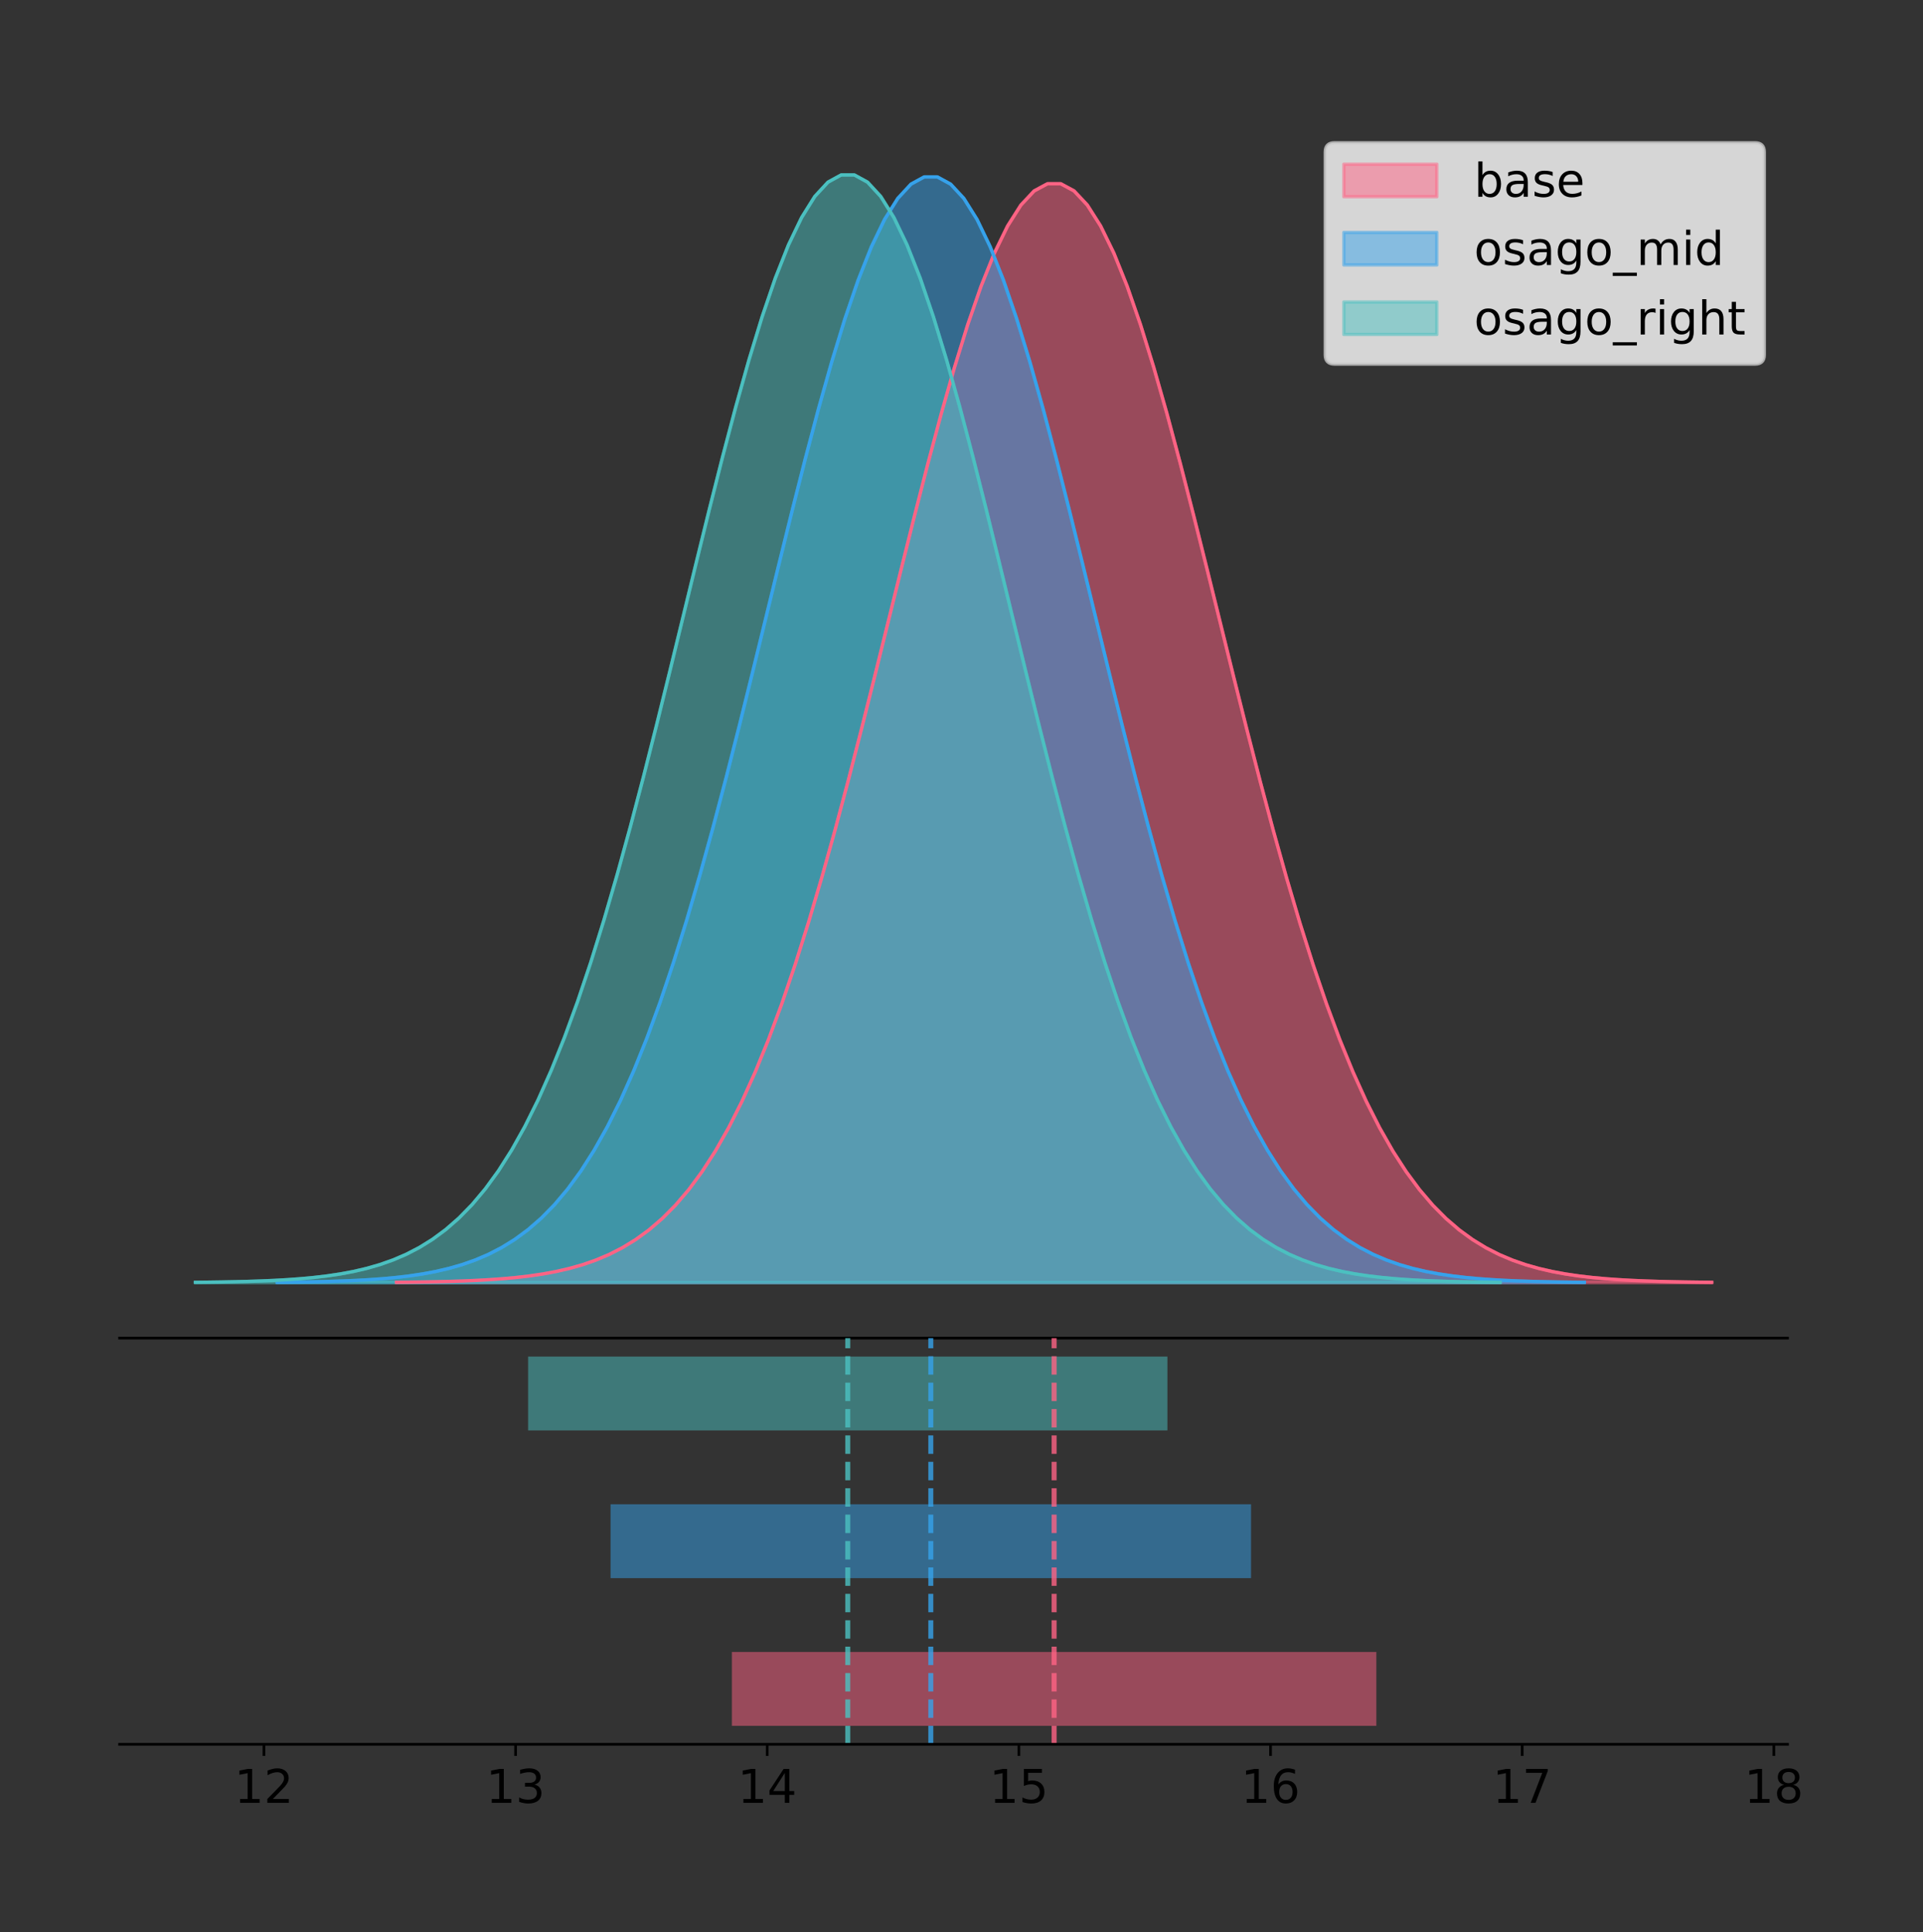 <?xml version="1.0" encoding="utf-8" standalone="no"?>
<!DOCTYPE svg PUBLIC "-//W3C//DTD SVG 1.1//EN"
  "http://www.w3.org/Graphics/SVG/1.1/DTD/svg11.dtd">
<!-- Created with matplotlib (https://matplotlib.org/) -->
<svg height="581.789pt" version="1.1" viewBox="0 0 578.987 581.789" width="578.987pt" xmlns="http://www.w3.org/2000/svg" xmlns:xlink="http://www.w3.org/1999/xlink">
 <rect x="0" y="0" width="578.987" height="581.789" fill="#333333" stroke="none"/>
 <defs>
  <style type="text/css">
*{stroke-linecap:butt;stroke-linejoin:round;}
  </style>
 </defs>
 <g id="figure_1">
  <g id="patch_1">
   <path d="M 0 581.789 
L 578.987 581.789 
L 578.987 0 
L 0 0 
z
" style="fill:none;"/>
  </g>
  <g id="axes_1">
   <g id="patch_2">
    <path d="M 36 402.93 
L 538.2 402.93 
L 538.2 36 
L 36 36 
z
" style="fill:none;"/>
   </g>
   <g id="PolyCollection_1">
    <defs>
     <path d="M 119.384 -195.538 
L 119.384 -195.649 
L 123.384 -195.691 
L 127.384 -195.747 
L 131.384 -195.823 
L 135.384 -195.922 
L 139.383 -196.053 
L 143.383 -196.225 
L 147.383 -196.448 
L 151.383 -196.735 
L 155.383 -197.102 
L 159.383 -197.569 
L 163.383 -198.158 
L 167.383 -198.896 
L 171.382 -199.814 
L 175.382 -200.947 
L 179.382 -202.336 
L 183.382 -204.025 
L 187.382 -206.066 
L 191.382 -208.513 
L 195.382 -211.424 
L 199.382 -214.862 
L 203.382 -218.891 
L 207.381 -223.576 
L 211.381 -228.982 
L 215.381 -235.17 
L 219.381 -242.198 
L 223.381 -250.115 
L 227.381 -258.959 
L 231.381 -268.757 
L 235.381 -279.519 
L 239.381 -291.235 
L 243.38 -303.876 
L 247.38 -317.389 
L 251.38 -331.695 
L 255.38 -346.69 
L 259.38 -362.244 
L 263.38 -378.203 
L 267.38 -394.386 
L 271.38 -410.595 
L 275.38 -426.61 
L 279.379 -442.203 
L 283.379 -457.134 
L 287.379 -471.162 
L 291.379 -484.054 
L 295.379 -495.582 
L 299.379 -505.54 
L 303.379 -513.744 
L 307.379 -520.039 
L 311.379 -524.305 
L 315.378 -526.458 
L 319.378 -526.458 
L 323.378 -524.305 
L 327.378 -520.039 
L 331.378 -513.744 
L 335.378 -505.54 
L 339.378 -495.582 
L 343.378 -484.054 
L 347.377 -471.162 
L 351.377 -457.134 
L 355.377 -442.203 
L 359.377 -426.61 
L 363.377 -410.595 
L 367.377 -394.386 
L 371.377 -378.203 
L 375.377 -362.244 
L 379.377 -346.69 
L 383.376 -331.695 
L 387.376 -317.389 
L 391.376 -303.876 
L 395.376 -291.235 
L 399.376 -279.519 
L 403.376 -268.757 
L 407.376 -258.959 
L 411.376 -250.115 
L 415.376 -242.198 
L 419.375 -235.17 
L 423.375 -228.982 
L 427.375 -223.576 
L 431.375 -218.891 
L 435.375 -214.862 
L 439.375 -211.424 
L 443.375 -208.513 
L 447.375 -206.066 
L 451.375 -204.025 
L 455.374 -202.336 
L 459.374 -200.947 
L 463.374 -199.814 
L 467.374 -198.896 
L 471.374 -198.158 
L 475.374 -197.569 
L 479.374 -197.102 
L 483.374 -196.735 
L 487.374 -196.448 
L 491.373 -196.225 
L 495.373 -196.053 
L 499.373 -195.922 
L 503.373 -195.823 
L 507.373 -195.747 
L 511.373 -195.691 
L 515.373 -195.649 
L 515.373 -195.538 
L 515.373 -195.538 
L 511.373 -195.538 
L 507.373 -195.538 
L 503.373 -195.538 
L 499.373 -195.538 
L 495.373 -195.538 
L 491.373 -195.538 
L 487.374 -195.538 
L 483.374 -195.538 
L 479.374 -195.538 
L 475.374 -195.538 
L 471.374 -195.538 
L 467.374 -195.538 
L 463.374 -195.538 
L 459.374 -195.538 
L 455.374 -195.538 
L 451.375 -195.538 
L 447.375 -195.538 
L 443.375 -195.538 
L 439.375 -195.538 
L 435.375 -195.538 
L 431.375 -195.538 
L 427.375 -195.538 
L 423.375 -195.538 
L 419.375 -195.538 
L 415.376 -195.538 
L 411.376 -195.538 
L 407.376 -195.538 
L 403.376 -195.538 
L 399.376 -195.538 
L 395.376 -195.538 
L 391.376 -195.538 
L 387.376 -195.538 
L 383.376 -195.538 
L 379.377 -195.538 
L 375.377 -195.538 
L 371.377 -195.538 
L 367.377 -195.538 
L 363.377 -195.538 
L 359.377 -195.538 
L 355.377 -195.538 
L 351.377 -195.538 
L 347.377 -195.538 
L 343.378 -195.538 
L 339.378 -195.538 
L 335.378 -195.538 
L 331.378 -195.538 
L 327.378 -195.538 
L 323.378 -195.538 
L 319.378 -195.538 
L 315.378 -195.538 
L 311.379 -195.538 
L 307.379 -195.538 
L 303.379 -195.538 
L 299.379 -195.538 
L 295.379 -195.538 
L 291.379 -195.538 
L 287.379 -195.538 
L 283.379 -195.538 
L 279.379 -195.538 
L 275.38 -195.538 
L 271.38 -195.538 
L 267.38 -195.538 
L 263.38 -195.538 
L 259.38 -195.538 
L 255.38 -195.538 
L 251.38 -195.538 
L 247.38 -195.538 
L 243.38 -195.538 
L 239.381 -195.538 
L 235.381 -195.538 
L 231.381 -195.538 
L 227.381 -195.538 
L 223.381 -195.538 
L 219.381 -195.538 
L 215.381 -195.538 
L 211.381 -195.538 
L 207.381 -195.538 
L 203.382 -195.538 
L 199.382 -195.538 
L 195.382 -195.538 
L 191.382 -195.538 
L 187.382 -195.538 
L 183.382 -195.538 
L 179.382 -195.538 
L 175.382 -195.538 
L 171.382 -195.538 
L 167.383 -195.538 
L 163.383 -195.538 
L 159.383 -195.538 
L 155.383 -195.538 
L 151.383 -195.538 
L 147.383 -195.538 
L 143.383 -195.538 
L 139.383 -195.538 
L 135.384 -195.538 
L 131.384 -195.538 
L 127.384 -195.538 
L 123.384 -195.538 
L 119.384 -195.538 
z
" id="mce8c41e211" style="stroke:#ff6384;stroke-opacity:0.5;"/>
    </defs>
    <g clip-path="url(#p7d33947e8b)">
     <use style="fill:#ff6384;fill-opacity:0.5;stroke:#ff6384;stroke-opacity:0.5;" x="0" xlink:href="#mce8c41e211" y="581.789"/>
    </g>
   </g>
   <g id="PolyCollection_2">
    <defs>
     <path d="M 83.477 -195.538 
L 83.477 -195.65 
L 87.452 -195.692 
L 91.428 -195.749 
L 95.403 -195.824 
L 99.378 -195.925 
L 103.353 -196.057 
L 107.329 -196.229 
L 111.304 -196.453 
L 115.279 -196.742 
L 119.254 -197.112 
L 123.23 -197.582 
L 127.205 -198.174 
L 131.18 -198.917 
L 135.155 -199.84 
L 139.13 -200.98 
L 143.106 -202.378 
L 147.081 -204.078 
L 151.056 -206.132 
L 155.031 -208.593 
L 159.007 -211.523 
L 162.982 -214.982 
L 166.957 -219.036 
L 170.932 -223.75 
L 174.908 -229.189 
L 178.883 -235.416 
L 182.858 -242.488 
L 186.833 -250.453 
L 190.809 -259.353 
L 194.784 -269.211 
L 198.759 -280.04 
L 202.734 -291.829 
L 206.709 -304.548 
L 210.685 -318.144 
L 214.66 -332.539 
L 218.635 -347.627 
L 222.61 -363.278 
L 226.586 -379.336 
L 230.561 -395.619 
L 234.536 -411.928 
L 238.511 -428.043 
L 242.487 -443.732 
L 246.462 -458.756 
L 250.437 -472.872 
L 254.412 -485.843 
L 258.387 -497.443 
L 262.363 -507.462 
L 266.338 -515.717 
L 270.313 -522.051 
L 274.288 -526.343 
L 278.264 -528.511 
L 282.239 -528.511 
L 286.214 -526.343 
L 290.189 -522.051 
L 294.165 -515.717 
L 298.14 -507.462 
L 302.115 -497.443 
L 306.09 -485.843 
L 310.066 -472.872 
L 314.041 -458.756 
L 318.016 -443.732 
L 321.991 -428.043 
L 325.966 -411.928 
L 329.942 -395.619 
L 333.917 -379.336 
L 337.892 -363.278 
L 341.867 -347.627 
L 345.843 -332.539 
L 349.818 -318.144 
L 353.793 -304.548 
L 357.768 -291.829 
L 361.744 -280.04 
L 365.719 -269.211 
L 369.694 -259.353 
L 373.669 -250.453 
L 377.645 -242.488 
L 381.62 -235.416 
L 385.595 -229.189 
L 389.57 -223.75 
L 393.545 -219.036 
L 397.521 -214.982 
L 401.496 -211.523 
L 405.471 -208.593 
L 409.446 -206.132 
L 413.422 -204.078 
L 417.397 -202.378 
L 421.372 -200.98 
L 425.347 -199.84 
L 429.323 -198.917 
L 433.298 -198.174 
L 437.273 -197.582 
L 441.248 -197.112 
L 445.223 -196.742 
L 449.199 -196.453 
L 453.174 -196.229 
L 457.149 -196.057 
L 461.124 -195.925 
L 465.1 -195.824 
L 469.075 -195.749 
L 473.05 -195.692 
L 477.025 -195.65 
L 477.025 -195.538 
L 477.025 -195.538 
L 473.05 -195.538 
L 469.075 -195.538 
L 465.1 -195.538 
L 461.124 -195.538 
L 457.149 -195.538 
L 453.174 -195.538 
L 449.199 -195.538 
L 445.223 -195.538 
L 441.248 -195.538 
L 437.273 -195.538 
L 433.298 -195.538 
L 429.323 -195.538 
L 425.347 -195.538 
L 421.372 -195.538 
L 417.397 -195.538 
L 413.422 -195.538 
L 409.446 -195.538 
L 405.471 -195.538 
L 401.496 -195.538 
L 397.521 -195.538 
L 393.545 -195.538 
L 389.57 -195.538 
L 385.595 -195.538 
L 381.62 -195.538 
L 377.645 -195.538 
L 373.669 -195.538 
L 369.694 -195.538 
L 365.719 -195.538 
L 361.744 -195.538 
L 357.768 -195.538 
L 353.793 -195.538 
L 349.818 -195.538 
L 345.843 -195.538 
L 341.867 -195.538 
L 337.892 -195.538 
L 333.917 -195.538 
L 329.942 -195.538 
L 325.966 -195.538 
L 321.991 -195.538 
L 318.016 -195.538 
L 314.041 -195.538 
L 310.066 -195.538 
L 306.09 -195.538 
L 302.115 -195.538 
L 298.14 -195.538 
L 294.165 -195.538 
L 290.189 -195.538 
L 286.214 -195.538 
L 282.239 -195.538 
L 278.264 -195.538 
L 274.288 -195.538 
L 270.313 -195.538 
L 266.338 -195.538 
L 262.363 -195.538 
L 258.387 -195.538 
L 254.412 -195.538 
L 250.437 -195.538 
L 246.462 -195.538 
L 242.487 -195.538 
L 238.511 -195.538 
L 234.536 -195.538 
L 230.561 -195.538 
L 226.586 -195.538 
L 222.61 -195.538 
L 218.635 -195.538 
L 214.66 -195.538 
L 210.685 -195.538 
L 206.709 -195.538 
L 202.734 -195.538 
L 198.759 -195.538 
L 194.784 -195.538 
L 190.809 -195.538 
L 186.833 -195.538 
L 182.858 -195.538 
L 178.883 -195.538 
L 174.908 -195.538 
L 170.932 -195.538 
L 166.957 -195.538 
L 162.982 -195.538 
L 159.007 -195.538 
L 155.031 -195.538 
L 151.056 -195.538 
L 147.081 -195.538 
L 143.106 -195.538 
L 139.13 -195.538 
L 135.155 -195.538 
L 131.18 -195.538 
L 127.205 -195.538 
L 123.23 -195.538 
L 119.254 -195.538 
L 115.279 -195.538 
L 111.304 -195.538 
L 107.329 -195.538 
L 103.353 -195.538 
L 99.378 -195.538 
L 95.403 -195.538 
L 91.428 -195.538 
L 87.452 -195.538 
L 83.477 -195.538 
z
" id="m3cc445f73a" style="stroke:#36a2eb;stroke-opacity:0.5;"/>
    </defs>
    <g clip-path="url(#p7d33947e8b)">
     <use style="fill:#36a2eb;fill-opacity:0.5;stroke:#36a2eb;stroke-opacity:0.5;" x="0" xlink:href="#m3cc445f73a" y="581.789"/>
    </g>
   </g>
   <g id="PolyCollection_3">
    <defs>
     <path d="M 58.827 -195.538 
L 58.827 -195.65 
L 62.795 -195.692 
L 66.763 -195.749 
L 70.732 -195.825 
L 74.7 -195.925 
L 78.668 -196.058 
L 82.636 -196.23 
L 86.604 -196.455 
L 90.572 -196.744 
L 94.54 -197.115 
L 98.508 -197.585 
L 102.476 -198.179 
L 106.444 -198.923 
L 110.412 -199.848 
L 114.38 -200.99 
L 118.349 -202.39 
L 122.317 -204.093 
L 126.285 -206.151 
L 130.253 -208.617 
L 134.221 -211.552 
L 138.189 -215.017 
L 142.157 -219.078 
L 146.125 -223.801 
L 150.093 -229.25 
L 154.061 -235.488 
L 158.029 -242.572 
L 161.997 -250.552 
L 165.965 -259.468 
L 169.934 -269.344 
L 173.902 -280.192 
L 177.87 -292.002 
L 181.838 -304.744 
L 185.806 -318.365 
L 189.774 -332.786 
L 193.742 -347.901 
L 197.71 -363.58 
L 201.678 -379.667 
L 205.646 -395.98 
L 209.614 -412.318 
L 213.582 -428.462 
L 217.551 -444.18 
L 221.519 -459.23 
L 225.487 -473.372 
L 229.455 -486.366 
L 233.423 -497.987 
L 237.391 -508.025 
L 241.359 -516.294 
L 245.327 -522.64 
L 249.295 -526.94 
L 253.263 -529.111 
L 257.231 -529.111 
L 261.199 -526.94 
L 265.168 -522.64 
L 269.136 -516.294 
L 273.104 -508.025 
L 277.072 -497.987 
L 281.04 -486.366 
L 285.008 -473.372 
L 288.976 -459.23 
L 292.944 -444.18 
L 296.912 -428.462 
L 300.88 -412.318 
L 304.848 -395.98 
L 308.816 -379.667 
L 312.785 -363.58 
L 316.753 -347.901 
L 320.721 -332.786 
L 324.689 -318.365 
L 328.657 -304.744 
L 332.625 -292.002 
L 336.593 -280.192 
L 340.561 -269.344 
L 344.529 -259.468 
L 348.497 -250.552 
L 352.465 -242.572 
L 356.433 -235.488 
L 360.402 -229.25 
L 364.37 -223.801 
L 368.338 -219.078 
L 372.306 -215.017 
L 376.274 -211.552 
L 380.242 -208.617 
L 384.21 -206.151 
L 388.178 -204.093 
L 392.146 -202.39 
L 396.114 -200.99 
L 400.082 -199.848 
L 404.05 -198.923 
L 408.018 -198.179 
L 411.987 -197.585 
L 415.955 -197.115 
L 419.923 -196.744 
L 423.891 -196.455 
L 427.859 -196.23 
L 431.827 -196.058 
L 435.795 -195.925 
L 439.763 -195.825 
L 443.731 -195.749 
L 447.699 -195.692 
L 451.667 -195.65 
L 451.667 -195.538 
L 451.667 -195.538 
L 447.699 -195.538 
L 443.731 -195.538 
L 439.763 -195.538 
L 435.795 -195.538 
L 431.827 -195.538 
L 427.859 -195.538 
L 423.891 -195.538 
L 419.923 -195.538 
L 415.955 -195.538 
L 411.987 -195.538 
L 408.018 -195.538 
L 404.05 -195.538 
L 400.082 -195.538 
L 396.114 -195.538 
L 392.146 -195.538 
L 388.178 -195.538 
L 384.21 -195.538 
L 380.242 -195.538 
L 376.274 -195.538 
L 372.306 -195.538 
L 368.338 -195.538 
L 364.37 -195.538 
L 360.402 -195.538 
L 356.433 -195.538 
L 352.465 -195.538 
L 348.497 -195.538 
L 344.529 -195.538 
L 340.561 -195.538 
L 336.593 -195.538 
L 332.625 -195.538 
L 328.657 -195.538 
L 324.689 -195.538 
L 320.721 -195.538 
L 316.753 -195.538 
L 312.785 -195.538 
L 308.816 -195.538 
L 304.848 -195.538 
L 300.88 -195.538 
L 296.912 -195.538 
L 292.944 -195.538 
L 288.976 -195.538 
L 285.008 -195.538 
L 281.04 -195.538 
L 277.072 -195.538 
L 273.104 -195.538 
L 269.136 -195.538 
L 265.168 -195.538 
L 261.199 -195.538 
L 257.231 -195.538 
L 253.263 -195.538 
L 249.295 -195.538 
L 245.327 -195.538 
L 241.359 -195.538 
L 237.391 -195.538 
L 233.423 -195.538 
L 229.455 -195.538 
L 225.487 -195.538 
L 221.519 -195.538 
L 217.551 -195.538 
L 213.582 -195.538 
L 209.614 -195.538 
L 205.646 -195.538 
L 201.678 -195.538 
L 197.71 -195.538 
L 193.742 -195.538 
L 189.774 -195.538 
L 185.806 -195.538 
L 181.838 -195.538 
L 177.87 -195.538 
L 173.902 -195.538 
L 169.934 -195.538 
L 165.965 -195.538 
L 161.997 -195.538 
L 158.029 -195.538 
L 154.061 -195.538 
L 150.093 -195.538 
L 146.125 -195.538 
L 142.157 -195.538 
L 138.189 -195.538 
L 134.221 -195.538 
L 130.253 -195.538 
L 126.285 -195.538 
L 122.317 -195.538 
L 118.349 -195.538 
L 114.38 -195.538 
L 110.412 -195.538 
L 106.444 -195.538 
L 102.476 -195.538 
L 98.508 -195.538 
L 94.54 -195.538 
L 90.572 -195.538 
L 86.604 -195.538 
L 82.636 -195.538 
L 78.668 -195.538 
L 74.7 -195.538 
L 70.732 -195.538 
L 66.763 -195.538 
L 62.795 -195.538 
L 58.827 -195.538 
z
" id="m93eeec7412" style="stroke:#4bc0c0;stroke-opacity:0.5;"/>
    </defs>
    <g clip-path="url(#p7d33947e8b)">
     <use style="fill:#4bc0c0;fill-opacity:0.5;stroke:#4bc0c0;stroke-opacity:0.5;" x="0" xlink:href="#m93eeec7412" y="581.789"/>
    </g>
   </g>
   <g id="line2d_1">
    <path clip-path="url(#p7d33947e8b)" d="M 119.384 386.14 
L 123.384 386.098 
L 127.384 386.042 
L 131.384 385.967 
L 135.384 385.867 
L 139.383 385.736 
L 143.383 385.564 
L 147.383 385.342 
L 151.383 385.055 
L 155.383 384.687 
L 159.383 384.22 
L 163.383 383.631 
L 167.383 382.893 
L 171.382 381.976 
L 175.382 380.843 
L 179.382 379.454 
L 183.382 377.764 
L 187.382 375.723 
L 191.382 373.276 
L 195.382 370.365 
L 199.382 366.927 
L 203.382 362.898 
L 207.381 358.213 
L 211.381 352.808 
L 215.381 346.619 
L 219.381 339.591 
L 223.381 331.674 
L 227.381 322.83 
L 231.381 313.032 
L 235.381 302.27 
L 239.381 290.554 
L 243.38 277.913 
L 247.38 264.401 
L 251.38 250.095 
L 255.38 235.1 
L 259.38 219.545 
L 263.38 203.587 
L 267.38 187.403 
L 271.38 171.195 
L 275.38 155.179 
L 279.379 139.587 
L 283.379 124.656 
L 287.379 110.627 
L 291.379 97.736 
L 295.379 86.208 
L 299.379 76.249 
L 303.379 68.046 
L 307.379 61.751 
L 311.379 57.485 
L 315.378 55.331 
L 319.378 55.331 
L 323.378 57.485 
L 327.378 61.751 
L 331.378 68.046 
L 335.378 76.249 
L 339.378 86.208 
L 343.378 97.736 
L 347.377 110.627 
L 351.377 124.656 
L 355.377 139.587 
L 359.377 155.179 
L 363.377 171.195 
L 367.377 187.403 
L 371.377 203.587 
L 375.377 219.545 
L 379.377 235.1 
L 383.376 250.095 
L 387.376 264.401 
L 391.376 277.913 
L 395.376 290.554 
L 399.376 302.27 
L 403.376 313.032 
L 407.376 322.83 
L 411.376 331.674 
L 415.376 339.591 
L 419.375 346.619 
L 423.375 352.808 
L 427.375 358.213 
L 431.375 362.898 
L 435.375 366.927 
L 439.375 370.365 
L 443.375 373.276 
L 447.375 375.723 
L 451.375 377.764 
L 455.374 379.454 
L 459.374 380.843 
L 463.374 381.976 
L 467.374 382.893 
L 471.374 383.631 
L 475.374 384.22 
L 479.374 384.687 
L 483.374 385.055 
L 487.374 385.342 
L 491.373 385.564 
L 495.373 385.736 
L 499.373 385.867 
L 503.373 385.967 
L 507.373 386.042 
L 511.373 386.098 
L 515.373 386.14 
" style="fill:none;stroke:#ff6384;stroke-linecap:square;"/>
   </g>
   <g id="line2d_2">
    <path clip-path="url(#p7d33947e8b)" d="M 83.477 386.14 
L 87.452 386.097 
L 91.428 386.041 
L 95.403 385.965 
L 99.378 385.865 
L 103.353 385.733 
L 107.329 385.56 
L 111.304 385.336 
L 115.279 385.047 
L 119.254 384.678 
L 123.23 384.208 
L 127.205 383.615 
L 131.18 382.873 
L 135.155 381.949 
L 139.13 380.809 
L 143.106 379.412 
L 147.081 377.711 
L 151.056 375.658 
L 155.031 373.196 
L 159.007 370.267 
L 162.982 366.807 
L 166.957 362.754 
L 170.932 358.04 
L 174.908 352.6 
L 178.883 346.373 
L 182.858 339.302 
L 186.833 331.336 
L 190.809 322.437 
L 194.784 312.578 
L 198.759 301.75 
L 202.734 289.961 
L 206.709 277.241 
L 210.685 263.645 
L 214.66 249.25 
L 218.635 234.162 
L 222.61 218.511 
L 226.586 202.454 
L 230.561 186.17 
L 234.536 169.861 
L 238.511 153.746 
L 242.487 138.057 
L 246.462 123.033 
L 250.437 108.918 
L 254.412 95.947 
L 258.387 84.347 
L 262.363 74.327 
L 266.338 66.072 
L 270.313 59.738 
L 274.288 55.446 
L 278.264 53.279 
L 282.239 53.279 
L 286.214 55.446 
L 290.189 59.738 
L 294.165 66.072 
L 298.14 74.327 
L 302.115 84.347 
L 306.09 95.947 
L 310.066 108.918 
L 314.041 123.033 
L 318.016 138.057 
L 321.991 153.746 
L 325.966 169.861 
L 329.942 186.17 
L 333.917 202.454 
L 337.892 218.511 
L 341.867 234.162 
L 345.843 249.25 
L 349.818 263.645 
L 353.793 277.241 
L 357.768 289.961 
L 361.744 301.75 
L 365.719 312.578 
L 369.694 322.437 
L 373.669 331.336 
L 377.645 339.302 
L 381.62 346.373 
L 385.595 352.6 
L 389.57 358.04 
L 393.545 362.754 
L 397.521 366.807 
L 401.496 370.267 
L 405.471 373.196 
L 409.446 375.658 
L 413.422 377.711 
L 417.397 379.412 
L 421.372 380.809 
L 425.347 381.949 
L 429.323 382.873 
L 433.298 383.615 
L 437.273 384.208 
L 441.248 384.678 
L 445.223 385.047 
L 449.199 385.336 
L 453.174 385.56 
L 457.149 385.733 
L 461.124 385.865 
L 465.1 385.965 
L 469.075 386.041 
L 473.05 386.097 
L 477.025 386.14 
" style="fill:none;stroke:#36a2eb;stroke-linecap:square;"/>
   </g>
   <g id="line2d_3">
    <path clip-path="url(#p7d33947e8b)" d="M 58.827 386.139 
L 62.795 386.097 
L 66.763 386.04 
L 70.732 385.965 
L 74.7 385.864 
L 78.668 385.732 
L 82.636 385.559 
L 86.604 385.334 
L 90.572 385.045 
L 94.54 384.675 
L 98.508 384.204 
L 102.476 383.61 
L 106.444 382.867 
L 110.412 381.941 
L 114.38 380.799 
L 118.349 379.399 
L 122.317 377.696 
L 126.285 375.639 
L 130.253 373.172 
L 134.221 370.238 
L 138.189 366.772 
L 142.157 362.711 
L 146.125 357.989 
L 150.093 352.539 
L 154.061 346.301 
L 158.029 339.217 
L 161.997 331.237 
L 165.965 322.322 
L 169.934 312.445 
L 173.902 301.597 
L 177.87 289.787 
L 181.838 277.045 
L 185.806 263.424 
L 189.774 249.004 
L 193.742 233.888 
L 197.71 218.209 
L 201.678 202.123 
L 205.646 185.809 
L 209.614 169.471 
L 213.582 153.327 
L 217.551 137.61 
L 221.519 122.559 
L 225.487 108.418 
L 229.455 95.423 
L 233.423 83.803 
L 237.391 73.765 
L 241.359 65.495 
L 245.327 59.15 
L 249.295 54.85 
L 253.263 52.679 
L 257.231 52.679 
L 261.199 54.85 
L 265.168 59.15 
L 269.136 65.495 
L 273.104 73.765 
L 277.072 83.803 
L 281.04 95.423 
L 285.008 108.418 
L 288.976 122.559 
L 292.944 137.61 
L 296.912 153.327 
L 300.88 169.471 
L 304.848 185.809 
L 308.816 202.123 
L 312.785 218.209 
L 316.753 233.888 
L 320.721 249.004 
L 324.689 263.424 
L 328.657 277.045 
L 332.625 289.787 
L 336.593 301.597 
L 340.561 312.445 
L 344.529 322.322 
L 348.497 331.237 
L 352.465 339.217 
L 356.433 346.301 
L 360.402 352.539 
L 364.37 357.989 
L 368.338 362.711 
L 372.306 366.772 
L 376.274 370.238 
L 380.242 373.172 
L 384.21 375.639 
L 388.178 377.696 
L 392.146 379.399 
L 396.114 380.799 
L 400.082 381.941 
L 404.05 382.867 
L 408.018 383.61 
L 411.987 384.204 
L 415.955 384.675 
L 419.923 385.045 
L 423.891 385.334 
L 427.859 385.559 
L 431.827 385.732 
L 435.795 385.864 
L 439.763 385.965 
L 443.731 386.04 
L 447.699 386.097 
L 451.667 386.139 
" style="fill:none;stroke:#4bc0c0;stroke-linecap:square;"/>
   </g>
   <g id="patch_3">
    <path d="M 36 402.93 
L 538.2 402.93 
" style="fill:none;stroke:#000000;stroke-linecap:square;stroke-linejoin:miter;stroke-width:0.8;"/>
   </g>
   <g id="legend_1">
    <g id="patch_4">
     <path d="M 401.814 109.627 
L 528.4 109.627 
Q 531.2 109.627 531.2 106.827 
L 531.2 45.8 
Q 531.2 43 528.4 43 
L 401.814 43 
Q 399.014 43 399.014 45.8 
L 399.014 106.827 
Q 399.014 109.627 401.814 109.627 
z
" style="fill:#ffffff;opacity:0.8;stroke:#cccccc;stroke-linejoin:miter;"/>
    </g>
    <g id="patch_5">
     <path d="M 404.614 59.238 
L 432.614 59.238 
L 432.614 49.438 
L 404.614 49.438 
z
" style="fill:#ff6384;opacity:0.5;stroke:#ff6384;stroke-linejoin:miter;"/>
    </g>
    <g id="text_1">
     <!-- base -->
     <defs>
      <path d="M 48.688 27.297 
Q 48.688 37.203 44.609 42.844 
Q 40.531 48.484 33.406 48.484 
Q 26.266 48.484 22.188 42.844 
Q 18.109 37.203 18.109 27.297 
Q 18.109 17.391 22.188 11.75 
Q 26.266 6.109 33.406 6.109 
Q 40.531 6.109 44.609 11.75 
Q 48.688 17.391 48.688 27.297 
z
M 18.109 46.391 
Q 20.953 51.266 25.266 53.625 
Q 29.594 56 35.594 56 
Q 45.562 56 51.781 48.094 
Q 58.016 40.188 58.016 27.297 
Q 58.016 14.406 51.781 6.484 
Q 45.562 -1.422 35.594 -1.422 
Q 29.594 -1.422 25.266 0.953 
Q 20.953 3.328 18.109 8.203 
L 18.109 0 
L 9.078 0 
L 9.078 75.984 
L 18.109 75.984 
z
" id="DejaVuSans-98"/>
      <path d="M 34.281 27.484 
Q 23.391 27.484 19.188 25 
Q 14.984 22.516 14.984 16.5 
Q 14.984 11.719 18.141 8.906 
Q 21.297 6.109 26.703 6.109 
Q 34.188 6.109 38.703 11.406 
Q 43.219 16.703 43.219 25.484 
L 43.219 27.484 
z
M 52.203 31.203 
L 52.203 0 
L 43.219 0 
L 43.219 8.297 
Q 40.141 3.328 35.547 0.953 
Q 30.953 -1.422 24.312 -1.422 
Q 15.922 -1.422 10.953 3.297 
Q 6 8.016 6 15.922 
Q 6 25.141 12.172 29.828 
Q 18.359 34.516 30.609 34.516 
L 43.219 34.516 
L 43.219 35.406 
Q 43.219 41.609 39.141 45 
Q 35.062 48.391 27.688 48.391 
Q 23 48.391 18.547 47.266 
Q 14.109 46.141 10.016 43.891 
L 10.016 52.203 
Q 14.938 54.109 19.578 55.047 
Q 24.219 56 28.609 56 
Q 40.484 56 46.344 49.844 
Q 52.203 43.703 52.203 31.203 
z
" id="DejaVuSans-97"/>
      <path d="M 44.281 53.078 
L 44.281 44.578 
Q 40.484 46.531 36.375 47.5 
Q 32.281 48.484 27.875 48.484 
Q 21.188 48.484 17.844 46.438 
Q 14.5 44.391 14.5 40.281 
Q 14.5 37.156 16.891 35.375 
Q 19.281 33.594 26.516 31.984 
L 29.594 31.297 
Q 39.156 29.25 43.188 25.516 
Q 47.219 21.781 47.219 15.094 
Q 47.219 7.469 41.188 3.016 
Q 35.156 -1.422 24.609 -1.422 
Q 20.219 -1.422 15.453 -0.562 
Q 10.688 0.297 5.422 2 
L 5.422 11.281 
Q 10.406 8.688 15.234 7.391 
Q 20.062 6.109 24.812 6.109 
Q 31.156 6.109 34.562 8.281 
Q 37.984 10.453 37.984 14.406 
Q 37.984 18.062 35.516 20.016 
Q 33.062 21.969 24.703 23.781 
L 21.578 24.516 
Q 13.234 26.266 9.516 29.906 
Q 5.812 33.547 5.812 39.891 
Q 5.812 47.609 11.281 51.797 
Q 16.75 56 26.812 56 
Q 31.781 56 36.172 55.266 
Q 40.578 54.547 44.281 53.078 
z
" id="DejaVuSans-115"/>
      <path d="M 56.203 29.594 
L 56.203 25.203 
L 14.891 25.203 
Q 15.484 15.922 20.484 11.062 
Q 25.484 6.203 34.422 6.203 
Q 39.594 6.203 44.453 7.469 
Q 49.312 8.734 54.109 11.281 
L 54.109 2.781 
Q 49.266 0.734 44.188 -0.344 
Q 39.109 -1.422 33.891 -1.422 
Q 20.797 -1.422 13.156 6.188 
Q 5.516 13.812 5.516 26.812 
Q 5.516 40.234 12.766 48.109 
Q 20.016 56 32.328 56 
Q 43.359 56 49.781 48.891 
Q 56.203 41.797 56.203 29.594 
z
M 47.219 32.234 
Q 47.125 39.594 43.094 43.984 
Q 39.062 48.391 32.422 48.391 
Q 24.906 48.391 20.391 44.141 
Q 15.875 39.891 15.188 32.172 
z
" id="DejaVuSans-101"/>
     </defs>
     <g transform="translate(443.814 59.238)scale(0.14 -0.14)">
      <use xlink:href="#DejaVuSans-98"/>
      <use x="63.477" xlink:href="#DejaVuSans-97"/>
      <use x="124.756" xlink:href="#DejaVuSans-115"/>
      <use x="176.855" xlink:href="#DejaVuSans-101"/>
     </g>
    </g>
    <g id="patch_6">
     <path d="M 404.614 79.787 
L 432.614 79.787 
L 432.614 69.987 
L 404.614 69.987 
z
" style="fill:#36a2eb;opacity:0.5;stroke:#36a2eb;stroke-linejoin:miter;"/>
    </g>
    <g id="text_2">
     <!-- osago_mid -->
     <defs>
      <path d="M 30.609 48.391 
Q 23.391 48.391 19.188 42.75 
Q 14.984 37.109 14.984 27.297 
Q 14.984 17.484 19.156 11.844 
Q 23.344 6.203 30.609 6.203 
Q 37.797 6.203 41.984 11.859 
Q 46.188 17.531 46.188 27.297 
Q 46.188 37.016 41.984 42.703 
Q 37.797 48.391 30.609 48.391 
z
M 30.609 56 
Q 42.328 56 49.016 48.375 
Q 55.719 40.766 55.719 27.297 
Q 55.719 13.875 49.016 6.219 
Q 42.328 -1.422 30.609 -1.422 
Q 18.844 -1.422 12.172 6.219 
Q 5.516 13.875 5.516 27.297 
Q 5.516 40.766 12.172 48.375 
Q 18.844 56 30.609 56 
z
" id="DejaVuSans-111"/>
      <path d="M 45.406 27.984 
Q 45.406 37.75 41.375 43.109 
Q 37.359 48.484 30.078 48.484 
Q 22.859 48.484 18.828 43.109 
Q 14.797 37.75 14.797 27.984 
Q 14.797 18.266 18.828 12.891 
Q 22.859 7.516 30.078 7.516 
Q 37.359 7.516 41.375 12.891 
Q 45.406 18.266 45.406 27.984 
z
M 54.391 6.781 
Q 54.391 -7.172 48.188 -13.984 
Q 42 -20.797 29.203 -20.797 
Q 24.469 -20.797 20.266 -20.094 
Q 16.062 -19.391 12.109 -17.922 
L 12.109 -9.188 
Q 16.062 -11.328 19.922 -12.344 
Q 23.781 -13.375 27.781 -13.375 
Q 36.625 -13.375 41.016 -8.766 
Q 45.406 -4.156 45.406 5.172 
L 45.406 9.625 
Q 42.625 4.781 38.281 2.391 
Q 33.938 0 27.875 0 
Q 17.828 0 11.672 7.656 
Q 5.516 15.328 5.516 27.984 
Q 5.516 40.672 11.672 48.328 
Q 17.828 56 27.875 56 
Q 33.938 56 38.281 53.609 
Q 42.625 51.219 45.406 46.391 
L 45.406 54.688 
L 54.391 54.688 
z
" id="DejaVuSans-103"/>
      <path d="M 50.984 -16.609 
L 50.984 -23.578 
L -0.984 -23.578 
L -0.984 -16.609 
z
" id="DejaVuSans-95"/>
      <path d="M 52 44.188 
Q 55.375 50.25 60.062 53.125 
Q 64.75 56 71.094 56 
Q 79.641 56 84.281 50.016 
Q 88.922 44.047 88.922 33.016 
L 88.922 0 
L 79.891 0 
L 79.891 32.719 
Q 79.891 40.578 77.094 44.375 
Q 74.312 48.188 68.609 48.188 
Q 61.625 48.188 57.562 43.547 
Q 53.516 38.922 53.516 30.906 
L 53.516 0 
L 44.484 0 
L 44.484 32.719 
Q 44.484 40.625 41.703 44.406 
Q 38.922 48.188 33.109 48.188 
Q 26.219 48.188 22.156 43.531 
Q 18.109 38.875 18.109 30.906 
L 18.109 0 
L 9.078 0 
L 9.078 54.688 
L 18.109 54.688 
L 18.109 46.188 
Q 21.188 51.219 25.484 53.609 
Q 29.781 56 35.688 56 
Q 41.656 56 45.828 52.969 
Q 50 49.953 52 44.188 
z
" id="DejaVuSans-109"/>
      <path d="M 9.422 54.688 
L 18.406 54.688 
L 18.406 0 
L 9.422 0 
z
M 9.422 75.984 
L 18.406 75.984 
L 18.406 64.594 
L 9.422 64.594 
z
" id="DejaVuSans-105"/>
      <path d="M 45.406 46.391 
L 45.406 75.984 
L 54.391 75.984 
L 54.391 0 
L 45.406 0 
L 45.406 8.203 
Q 42.578 3.328 38.25 0.953 
Q 33.938 -1.422 27.875 -1.422 
Q 17.969 -1.422 11.734 6.484 
Q 5.516 14.406 5.516 27.297 
Q 5.516 40.188 11.734 48.094 
Q 17.969 56 27.875 56 
Q 33.938 56 38.25 53.625 
Q 42.578 51.266 45.406 46.391 
z
M 14.797 27.297 
Q 14.797 17.391 18.875 11.75 
Q 22.953 6.109 30.078 6.109 
Q 37.203 6.109 41.297 11.75 
Q 45.406 17.391 45.406 27.297 
Q 45.406 37.203 41.297 42.844 
Q 37.203 48.484 30.078 48.484 
Q 22.953 48.484 18.875 42.844 
Q 14.797 37.203 14.797 27.297 
z
" id="DejaVuSans-100"/>
     </defs>
     <g transform="translate(443.814 79.787)scale(0.14 -0.14)">
      <use xlink:href="#DejaVuSans-111"/>
      <use x="61.182" xlink:href="#DejaVuSans-115"/>
      <use x="113.281" xlink:href="#DejaVuSans-97"/>
      <use x="174.561" xlink:href="#DejaVuSans-103"/>
      <use x="238.037" xlink:href="#DejaVuSans-111"/>
      <use x="299.219" xlink:href="#DejaVuSans-95"/>
      <use x="349.219" xlink:href="#DejaVuSans-109"/>
      <use x="446.631" xlink:href="#DejaVuSans-105"/>
      <use x="474.414" xlink:href="#DejaVuSans-100"/>
     </g>
    </g>
    <g id="patch_7">
     <path d="M 404.614 100.726 
L 432.614 100.726 
L 432.614 90.926 
L 404.614 90.926 
z
" style="fill:#4bc0c0;opacity:0.5;stroke:#4bc0c0;stroke-linejoin:miter;"/>
    </g>
    <g id="text_3">
     <!-- osago_right -->
     <defs>
      <path d="M 41.109 46.297 
Q 39.594 47.172 37.812 47.578 
Q 36.031 48 33.891 48 
Q 26.266 48 22.188 43.047 
Q 18.109 38.094 18.109 28.812 
L 18.109 0 
L 9.078 0 
L 9.078 54.688 
L 18.109 54.688 
L 18.109 46.188 
Q 20.953 51.172 25.484 53.578 
Q 30.031 56 36.531 56 
Q 37.453 56 38.578 55.875 
Q 39.703 55.766 41.062 55.516 
z
" id="DejaVuSans-114"/>
      <path d="M 54.891 33.016 
L 54.891 0 
L 45.906 0 
L 45.906 32.719 
Q 45.906 40.484 42.875 44.328 
Q 39.844 48.188 33.797 48.188 
Q 26.516 48.188 22.312 43.547 
Q 18.109 38.922 18.109 30.906 
L 18.109 0 
L 9.078 0 
L 9.078 75.984 
L 18.109 75.984 
L 18.109 46.188 
Q 21.344 51.125 25.703 53.562 
Q 30.078 56 35.797 56 
Q 45.219 56 50.047 50.172 
Q 54.891 44.344 54.891 33.016 
z
" id="DejaVuSans-104"/>
      <path d="M 18.312 70.219 
L 18.312 54.688 
L 36.812 54.688 
L 36.812 47.703 
L 18.312 47.703 
L 18.312 18.016 
Q 18.312 11.328 20.141 9.422 
Q 21.969 7.516 27.594 7.516 
L 36.812 7.516 
L 36.812 0 
L 27.594 0 
Q 17.188 0 13.234 3.875 
Q 9.281 7.766 9.281 18.016 
L 9.281 47.703 
L 2.688 47.703 
L 2.688 54.688 
L 9.281 54.688 
L 9.281 70.219 
z
" id="DejaVuSans-116"/>
     </defs>
     <g transform="translate(443.814 100.726)scale(0.14 -0.14)">
      <use xlink:href="#DejaVuSans-111"/>
      <use x="61.182" xlink:href="#DejaVuSans-115"/>
      <use x="113.281" xlink:href="#DejaVuSans-97"/>
      <use x="174.561" xlink:href="#DejaVuSans-103"/>
      <use x="238.037" xlink:href="#DejaVuSans-111"/>
      <use x="299.219" xlink:href="#DejaVuSans-95"/>
      <use x="349.219" xlink:href="#DejaVuSans-114"/>
      <use x="390.332" xlink:href="#DejaVuSans-105"/>
      <use x="418.115" xlink:href="#DejaVuSans-103"/>
      <use x="481.592" xlink:href="#DejaVuSans-104"/>
      <use x="544.971" xlink:href="#DejaVuSans-116"/>
     </g>
    </g>
   </g>
  </g>
  <g id="axes_2">
   <g id="patch_8">
    <path d="M 36 525.24 
L 538.2 525.24 
L 538.2 402.93 
L 36 402.93 
z
" style="fill:none;"/>
   </g>
   <g id="patch_9">
    <path clip-path="url(#p87c5743c50)" d="M 220.361 519.68 
L 414.396 519.68 
L 414.396 497.442 
L 220.361 497.442 
z
" style="fill:#ff6384;opacity:0.5;"/>
   </g>
   <g id="patch_10">
    <path clip-path="url(#p87c5743c50)" d="M 183.832 475.204 
L 376.671 475.204 
L 376.671 452.966 
L 183.832 452.966 
z
" style="fill:#36a2eb;opacity:0.5;"/>
   </g>
   <g id="patch_11">
    <path clip-path="url(#p87c5743c50)" d="M 159.002 430.728 
L 351.493 430.728 
L 351.493 408.49 
L 159.002 408.49 
z
" style="fill:#4bc0c0;opacity:0.5;"/>
   </g>
   <g id="matplotlib.axis_1">
    <g id="xtick_1">
     <g id="line2d_4">
      <defs>
       <path d="M 0 0 
L 0 3.5 
" id="m46edae5fb0" style="stroke:#000000;stroke-width:0.8;"/>
      </defs>
      <g>
       <use style="stroke:#000000;stroke-width:0.8;" x="79.462" xlink:href="#m46edae5fb0" y="525.24"/>
      </g>
     </g>
     <g id="text_4">
      <!-- 12 -->
      <defs>
       <path d="M 12.406 8.297 
L 28.516 8.297 
L 28.516 63.922 
L 10.984 60.406 
L 10.984 69.391 
L 28.422 72.906 
L 38.281 72.906 
L 38.281 8.297 
L 54.391 8.297 
L 54.391 0 
L 12.406 0 
z
" id="DejaVuSans-49"/>
       <path d="M 19.188 8.297 
L 53.609 8.297 
L 53.609 0 
L 7.328 0 
L 7.328 8.297 
Q 12.938 14.109 22.625 23.891 
Q 32.328 33.688 34.812 36.531 
Q 39.547 41.844 41.422 45.531 
Q 43.312 49.219 43.312 52.781 
Q 43.312 58.594 39.234 62.25 
Q 35.156 65.922 28.609 65.922 
Q 23.969 65.922 18.812 64.312 
Q 13.672 62.703 7.812 59.422 
L 7.812 69.391 
Q 13.766 71.781 18.938 73 
Q 24.125 74.219 28.422 74.219 
Q 39.75 74.219 46.484 68.547 
Q 53.219 62.891 53.219 53.422 
Q 53.219 48.922 51.531 44.891 
Q 49.859 40.875 45.406 35.406 
Q 44.188 33.984 37.641 27.219 
Q 31.109 20.453 19.188 8.297 
z
" id="DejaVuSans-50"/>
      </defs>
      <g transform="translate(70.555 542.878)scale(0.14 -0.14)">
       <use xlink:href="#DejaVuSans-49"/>
       <use x="63.623" xlink:href="#DejaVuSans-50"/>
      </g>
     </g>
    </g>
    <g id="xtick_2">
     <g id="line2d_5">
      <g>
       <use style="stroke:#000000;stroke-width:0.8;" x="155.232" xlink:href="#m46edae5fb0" y="525.24"/>
      </g>
     </g>
     <g id="text_5">
      <!-- 13 -->
      <defs>
       <path d="M 40.578 39.312 
Q 47.656 37.797 51.625 33 
Q 55.609 28.219 55.609 21.188 
Q 55.609 10.406 48.188 4.484 
Q 40.766 -1.422 27.094 -1.422 
Q 22.516 -1.422 17.656 -0.516 
Q 12.797 0.391 7.625 2.203 
L 7.625 11.719 
Q 11.719 9.328 16.594 8.109 
Q 21.484 6.891 26.812 6.891 
Q 36.078 6.891 40.938 10.547 
Q 45.797 14.203 45.797 21.188 
Q 45.797 27.641 41.281 31.266 
Q 36.766 34.906 28.719 34.906 
L 20.219 34.906 
L 20.219 43.016 
L 29.109 43.016 
Q 36.375 43.016 40.234 45.922 
Q 44.094 48.828 44.094 54.297 
Q 44.094 59.906 40.109 62.906 
Q 36.141 65.922 28.719 65.922 
Q 24.656 65.922 20.016 65.031 
Q 15.375 64.156 9.812 62.312 
L 9.812 71.094 
Q 15.438 72.656 20.344 73.438 
Q 25.25 74.219 29.594 74.219 
Q 40.828 74.219 47.359 69.109 
Q 53.906 64.016 53.906 55.328 
Q 53.906 49.266 50.438 45.094 
Q 46.969 40.922 40.578 39.312 
z
" id="DejaVuSans-51"/>
      </defs>
      <g transform="translate(146.324 542.878)scale(0.14 -0.14)">
       <use xlink:href="#DejaVuSans-49"/>
       <use x="63.623" xlink:href="#DejaVuSans-51"/>
      </g>
     </g>
    </g>
    <g id="xtick_3">
     <g id="line2d_6">
      <g>
       <use style="stroke:#000000;stroke-width:0.8;" x="231.001" xlink:href="#m46edae5fb0" y="525.24"/>
      </g>
     </g>
     <g id="text_6">
      <!-- 14 -->
      <defs>
       <path d="M 37.797 64.312 
L 12.891 25.391 
L 37.797 25.391 
z
M 35.203 72.906 
L 47.609 72.906 
L 47.609 25.391 
L 58.016 25.391 
L 58.016 17.188 
L 47.609 17.188 
L 47.609 0 
L 37.797 0 
L 37.797 17.188 
L 4.891 17.188 
L 4.891 26.703 
z
" id="DejaVuSans-52"/>
      </defs>
      <g transform="translate(222.094 542.878)scale(0.14 -0.14)">
       <use xlink:href="#DejaVuSans-49"/>
       <use x="63.623" xlink:href="#DejaVuSans-52"/>
      </g>
     </g>
    </g>
    <g id="xtick_4">
     <g id="line2d_7">
      <g>
       <use style="stroke:#000000;stroke-width:0.8;" x="306.771" xlink:href="#m46edae5fb0" y="525.24"/>
      </g>
     </g>
     <g id="text_7">
      <!-- 15 -->
      <defs>
       <path d="M 10.797 72.906 
L 49.516 72.906 
L 49.516 64.594 
L 19.828 64.594 
L 19.828 46.734 
Q 21.969 47.469 24.109 47.828 
Q 26.266 48.188 28.422 48.188 
Q 40.625 48.188 47.75 41.5 
Q 54.891 34.812 54.891 23.391 
Q 54.891 11.625 47.562 5.094 
Q 40.234 -1.422 26.906 -1.422 
Q 22.312 -1.422 17.547 -0.641 
Q 12.797 0.141 7.719 1.703 
L 7.719 11.625 
Q 12.109 9.234 16.797 8.062 
Q 21.484 6.891 26.703 6.891 
Q 35.156 6.891 40.078 11.328 
Q 45.016 15.766 45.016 23.391 
Q 45.016 31 40.078 35.438 
Q 35.156 39.891 26.703 39.891 
Q 22.75 39.891 18.812 39.016 
Q 14.891 38.141 10.797 36.281 
z
" id="DejaVuSans-53"/>
      </defs>
      <g transform="translate(297.863 542.878)scale(0.14 -0.14)">
       <use xlink:href="#DejaVuSans-49"/>
       <use x="63.623" xlink:href="#DejaVuSans-53"/>
      </g>
     </g>
    </g>
    <g id="xtick_5">
     <g id="line2d_8">
      <g>
       <use style="stroke:#000000;stroke-width:0.8;" x="382.54" xlink:href="#m46edae5fb0" y="525.24"/>
      </g>
     </g>
     <g id="text_8">
      <!-- 16 -->
      <defs>
       <path d="M 33.016 40.375 
Q 26.375 40.375 22.484 35.828 
Q 18.609 31.297 18.609 23.391 
Q 18.609 15.531 22.484 10.953 
Q 26.375 6.391 33.016 6.391 
Q 39.656 6.391 43.531 10.953 
Q 47.406 15.531 47.406 23.391 
Q 47.406 31.297 43.531 35.828 
Q 39.656 40.375 33.016 40.375 
z
M 52.594 71.297 
L 52.594 62.312 
Q 48.875 64.062 45.094 64.984 
Q 41.312 65.922 37.594 65.922 
Q 27.828 65.922 22.672 59.328 
Q 17.531 52.734 16.797 39.406 
Q 19.672 43.656 24.016 45.922 
Q 28.375 48.188 33.594 48.188 
Q 44.578 48.188 50.953 41.516 
Q 57.328 34.859 57.328 23.391 
Q 57.328 12.156 50.688 5.359 
Q 44.047 -1.422 33.016 -1.422 
Q 20.359 -1.422 13.672 8.266 
Q 6.984 17.969 6.984 36.375 
Q 6.984 53.656 15.188 63.938 
Q 23.391 74.219 37.203 74.219 
Q 40.922 74.219 44.703 73.484 
Q 48.484 72.75 52.594 71.297 
z
" id="DejaVuSans-54"/>
      </defs>
      <g transform="translate(373.633 542.878)scale(0.14 -0.14)">
       <use xlink:href="#DejaVuSans-49"/>
       <use x="63.623" xlink:href="#DejaVuSans-54"/>
      </g>
     </g>
    </g>
    <g id="xtick_6">
     <g id="line2d_9">
      <g>
       <use style="stroke:#000000;stroke-width:0.8;" x="458.31" xlink:href="#m46edae5fb0" y="525.24"/>
      </g>
     </g>
     <g id="text_9">
      <!-- 17 -->
      <defs>
       <path d="M 8.203 72.906 
L 55.078 72.906 
L 55.078 68.703 
L 28.609 0 
L 18.312 0 
L 43.219 64.594 
L 8.203 64.594 
z
" id="DejaVuSans-55"/>
      </defs>
      <g transform="translate(449.402 542.878)scale(0.14 -0.14)">
       <use xlink:href="#DejaVuSans-49"/>
       <use x="63.623" xlink:href="#DejaVuSans-55"/>
      </g>
     </g>
    </g>
    <g id="xtick_7">
     <g id="line2d_10">
      <g>
       <use style="stroke:#000000;stroke-width:0.8;" x="534.079" xlink:href="#m46edae5fb0" y="525.24"/>
      </g>
     </g>
     <g id="text_10">
      <!-- 18 -->
      <defs>
       <path d="M 31.781 34.625 
Q 24.75 34.625 20.719 30.859 
Q 16.703 27.094 16.703 20.516 
Q 16.703 13.922 20.719 10.156 
Q 24.75 6.391 31.781 6.391 
Q 38.812 6.391 42.859 10.172 
Q 46.922 13.969 46.922 20.516 
Q 46.922 27.094 42.891 30.859 
Q 38.875 34.625 31.781 34.625 
z
M 21.922 38.812 
Q 15.578 40.375 12.031 44.719 
Q 8.5 49.078 8.5 55.328 
Q 8.5 64.062 14.719 69.141 
Q 20.953 74.219 31.781 74.219 
Q 42.672 74.219 48.875 69.141 
Q 55.078 64.062 55.078 55.328 
Q 55.078 49.078 51.531 44.719 
Q 48 40.375 41.703 38.812 
Q 48.828 37.156 52.797 32.312 
Q 56.781 27.484 56.781 20.516 
Q 56.781 9.906 50.312 4.234 
Q 43.844 -1.422 31.781 -1.422 
Q 19.734 -1.422 13.25 4.234 
Q 6.781 9.906 6.781 20.516 
Q 6.781 27.484 10.781 32.312 
Q 14.797 37.156 21.922 38.812 
z
M 18.312 54.391 
Q 18.312 48.734 21.844 45.562 
Q 25.391 42.391 31.781 42.391 
Q 38.141 42.391 41.719 45.562 
Q 45.312 48.734 45.312 54.391 
Q 45.312 60.062 41.719 63.234 
Q 38.141 66.406 31.781 66.406 
Q 25.391 66.406 21.844 63.234 
Q 18.312 60.062 18.312 54.391 
z
" id="DejaVuSans-56"/>
      </defs>
      <g transform="translate(525.172 542.878)scale(0.14 -0.14)">
       <use xlink:href="#DejaVuSans-49"/>
       <use x="63.623" xlink:href="#DejaVuSans-56"/>
      </g>
     </g>
    </g>
   </g>
   <g id="line2d_11">
    <path clip-path="url(#p87c5743c50)" d="M 317.378 525.24 
L 317.378 402.93 
" style="fill:none;stroke:#ff6384;stroke-dasharray:5.55,2.4;stroke-dashoffset:0;stroke-opacity:0.8;stroke-width:1.5;"/>
   </g>
   <g id="line2d_12">
    <path clip-path="url(#p87c5743c50)" d="M 280.251 525.24 
L 280.251 402.93 
" style="fill:none;stroke:#36a2eb;stroke-dasharray:5.55,2.4;stroke-dashoffset:0;stroke-opacity:0.8;stroke-width:1.5;"/>
   </g>
   <g id="line2d_13">
    <path clip-path="url(#p87c5743c50)" d="M 255.247 525.24 
L 255.247 402.93 
" style="fill:none;stroke:#4bc0c0;stroke-dasharray:5.55,2.4;stroke-dashoffset:0;stroke-opacity:0.8;stroke-width:1.5;"/>
   </g>
   <g id="patch_12">
    <path d="M 36 525.24 
L 538.2 525.24 
" style="fill:none;stroke:#000000;stroke-linecap:square;stroke-linejoin:miter;stroke-width:0.8;"/>
   </g>
  </g>
 </g>
 <defs>
  <clipPath id="p7d33947e8b">
   <rect height="366.93" width="502.2" x="36" y="36"/>
  </clipPath>
  <clipPath id="p87c5743c50">
   <rect height="122.31" width="502.2" x="36" y="402.93"/>
  </clipPath>
 </defs>
</svg>
